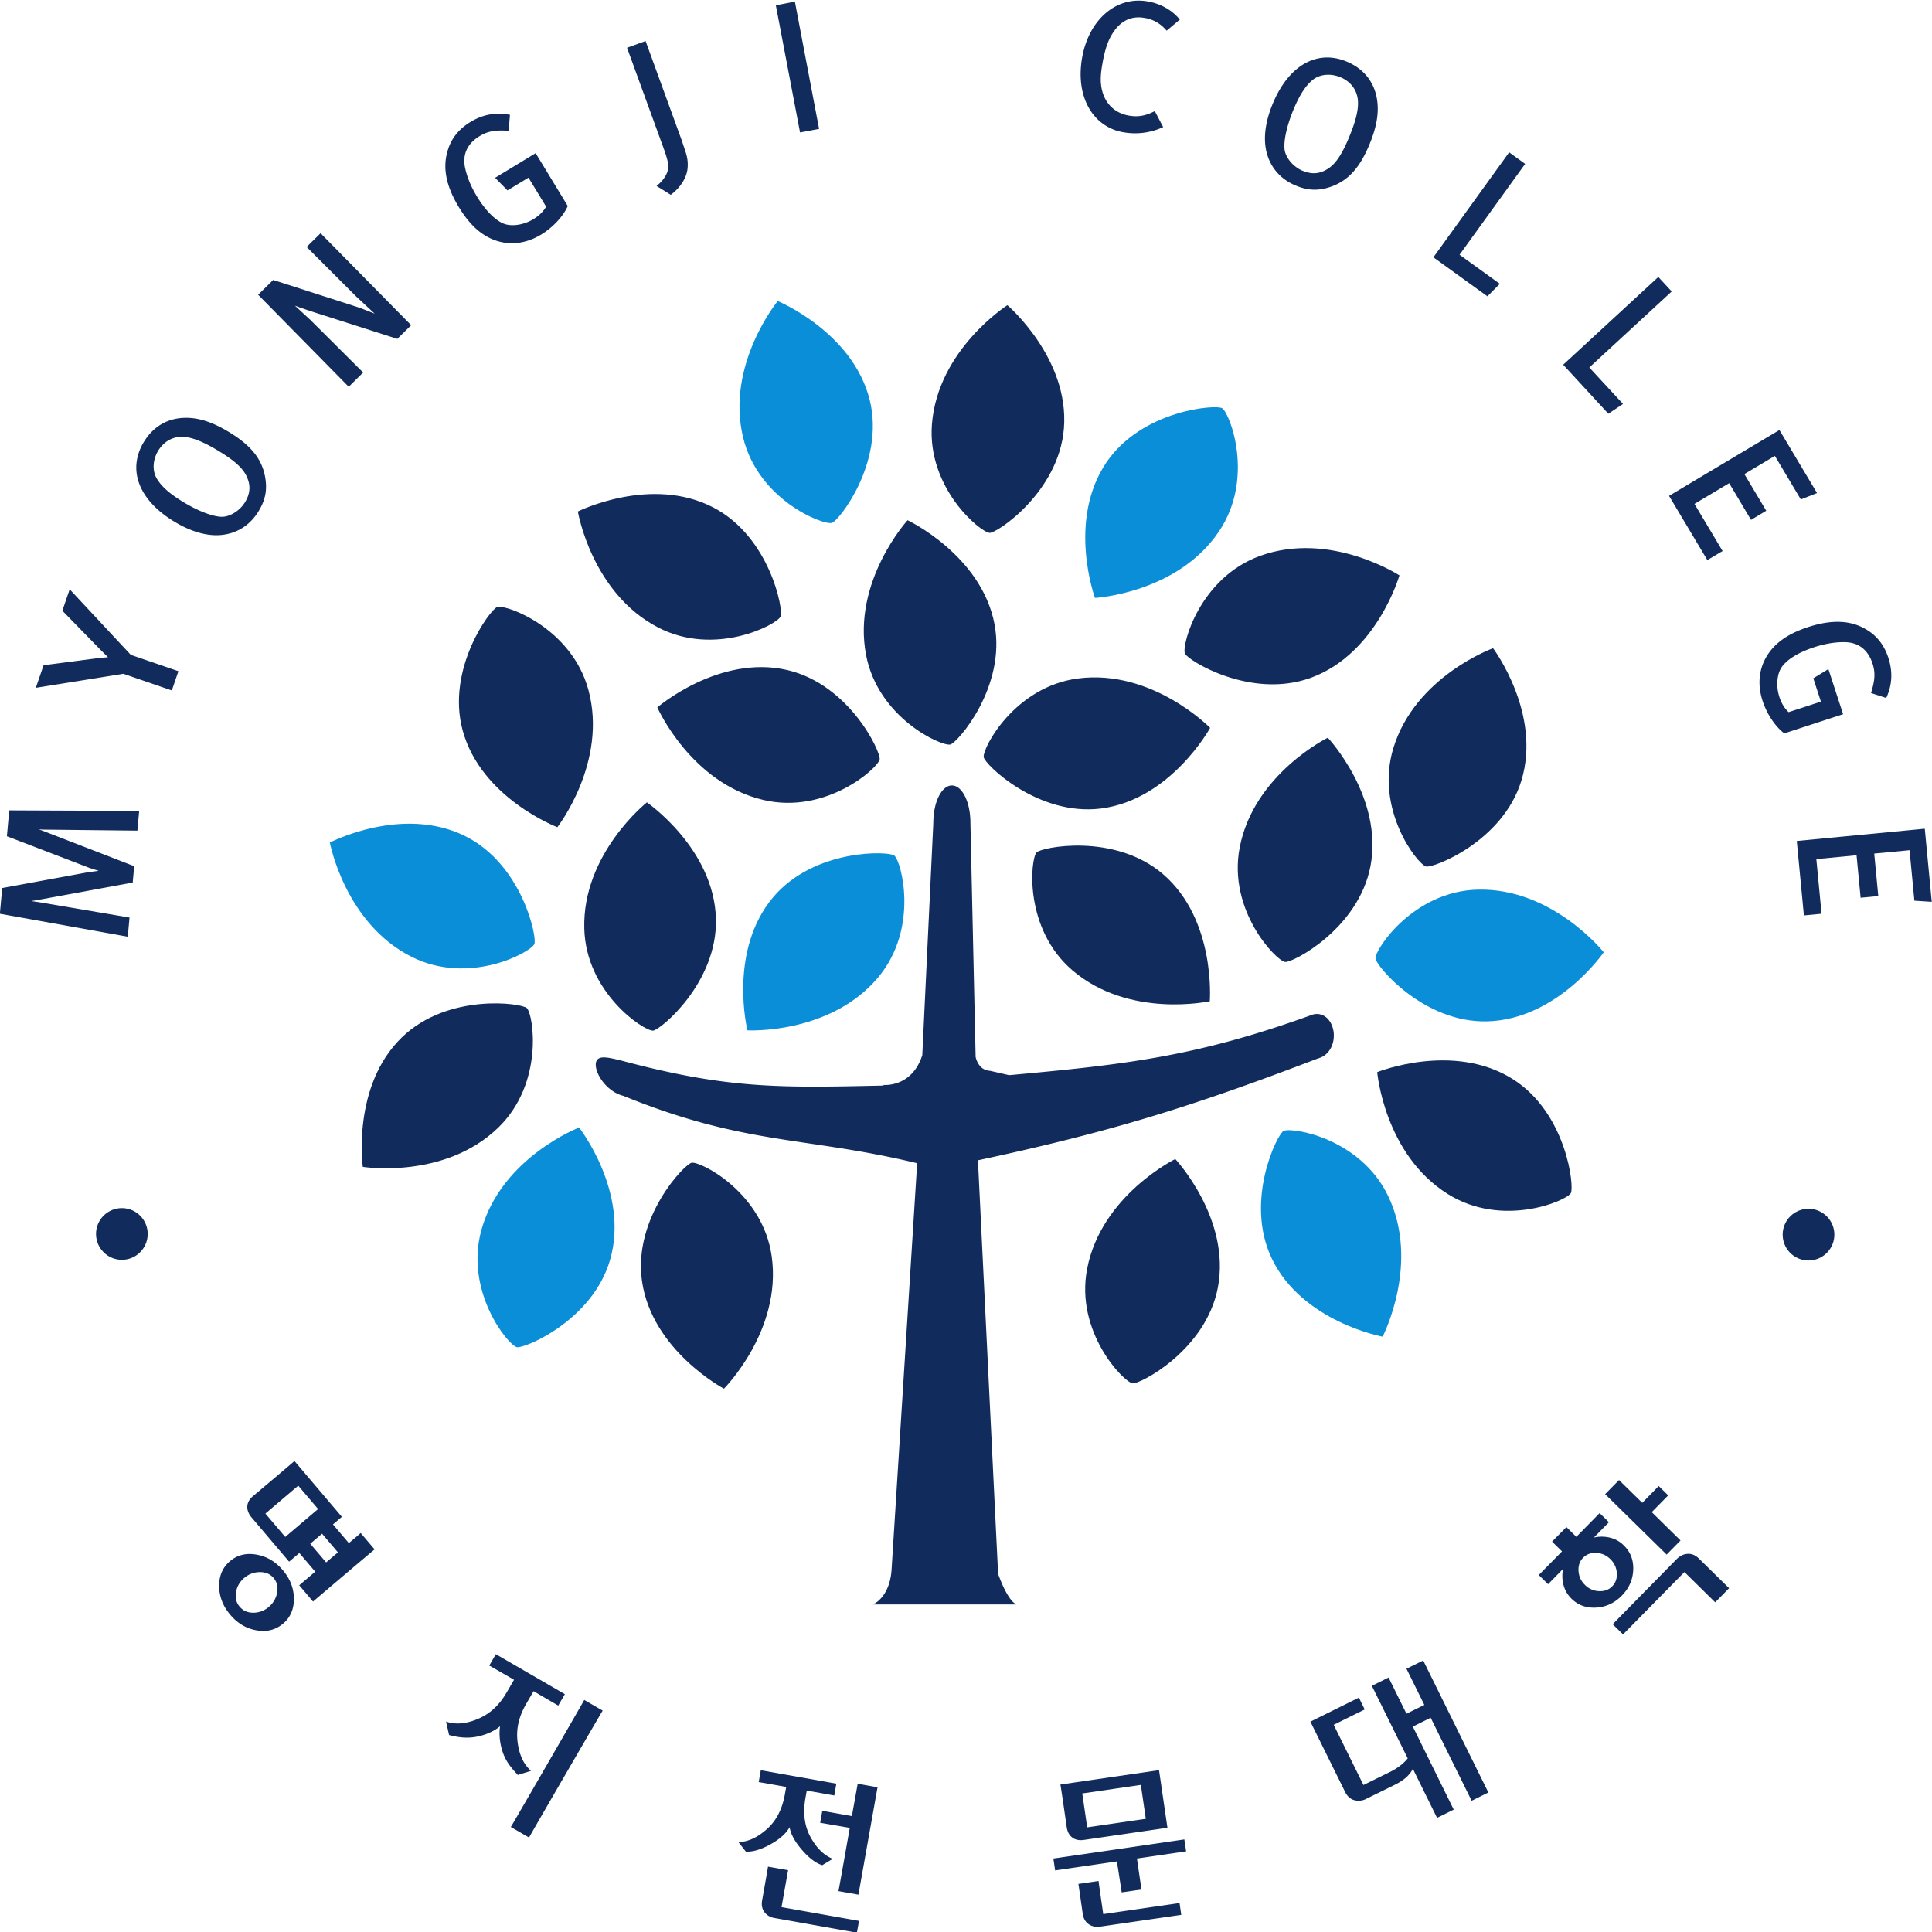 <svg xmlns="http://www.w3.org/2000/svg" xml:space="preserve" width="699.932" height="700" viewBox="0 0 699.932 700"><path d="M202.2 640.967c.398.095 3.09 3.506 2.21 7.122-.969 3.968-5.353 5.775-5.353 5.775s-3.043-3.71-2.01-7.943c.88-3.613 4.619-5.086 5.152-4.954zM224.893 647.634c-.343.227-4.676-.09-6.75-3.18-2.273-3.392-.645-7.846-.645-7.846s4.793.26 7.219 3.88c2.072 3.09.63 6.842.176 7.146zM184.907 616.479c.182.364-.69 4.623-4.022 6.282-3.656 1.816-7.865-.374-7.865-.374s.874-4.713 4.776-6.656c3.331-1.657 6.868.254 7.111.748zM183.885 593.052c.392-.113 4.418 1.526 5.435 5.107 1.114 3.93-1.81 7.661-1.81 7.661s-4.479-1.726-5.668-5.913c-1.016-3.582 1.512-6.709 2.043-6.855zM233.807 615.651c.01-.407 2.774-3.757 6.497-3.659 4.085.107 6.771 4.014 6.771 4.014s-2.981 3.758-7.339 3.643c-3.718-.1-5.947-3.445-5.93-3.998zM228.463 605.62c-.368-.176-2.292-4.075-.68-7.428 1.774-3.68 6.438-4.53 6.438-4.53s2.207 4.259.318 8.183c-1.613 3.355-5.578 4.015-6.076 3.775zM205.834 621.63c-.31.264-4.652.418-7.049-2.43-2.629-3.129-1.49-7.731-1.49-7.731s4.79-.261 7.594 3.072c2.394 2.85 1.367 6.736.945 7.089z" style="fill:#0b8ed8;fill-opacity:1;fill-rule:nonzero;stroke:none" transform="matrix(6.232 0 0 -6.232 -958.762 4183.95)"/><path d="M182.76 636.083c-.395-.104-2.993-3.587-2.02-7.178 1.074-3.943 5.506-5.627 5.506-5.627s2.945 3.784 1.803 7.989c-.98 3.59-4.759 4.96-5.288 4.816zM245.16 602c.219.35-.236 4.67-3.39 6.646-3.463 2.167-7.864.394-7.864.394s.41-4.778 4.106-7.088c3.154-1.974 6.857-.415 7.148.048zM211.03 627.349c.053-.408 3.148-3.457 6.837-2.983 4.05.528 6.327 4.686 6.327 4.686s-3.35 3.431-7.672 2.874c-3.692-.476-5.564-4.036-5.493-4.577zM236.742 620.995c.392-.117 4.454 1.43 5.544 4.988 1.2 3.909-1.645 7.7-1.645 7.7s-4.514-1.628-5.792-5.793c-1.093-3.559 1.372-6.733 1.893-6.895zM184.477 612.76c-.289.296-4.591.894-7.266-1.695-2.934-2.84-2.275-7.532-2.275-7.532s4.738-.754 7.87 2.277c2.674 2.587 2.05 6.56 1.67 6.95zM194.059 603.773c-.404-.055-3.418-3.188-2.895-6.872.575-4.045 4.765-6.264 4.765-6.264s3.387 3.391 2.776 7.703c-.521 3.684-4.101 5.51-4.646 5.433zM191.804 611.452c.407.013 3.76 2.781 3.66 6.5-.107 4.083-4.013 6.77-4.013 6.77s-3.76-2.98-3.64-7.335c.094-3.723 3.442-5.949 3.993-5.935zM209.084 628.083c.404.076 3.268 3.345 2.574 7.001-.764 4.014-5.053 6.041-5.053 6.041s-3.228-3.548-2.415-7.828c.695-3.656 4.355-5.318 4.894-5.214zM204.981 627.216c.095.4-1.731 4.342-5.356 5.195-3.977.929-7.568-2.169-7.568-2.169s1.93-4.388 6.173-5.382c3.624-.85 6.626 1.822 6.751 2.356zM199.22 635.518c.191.364-.61 4.635-3.913 6.35-3.626 1.881-7.87-.236-7.87-.236s.792-4.733 4.66-6.74c3.302-1.714 6.872.14 7.123.626zM222.725 633.378c.14-.385 3.826-2.687 7.326-1.414 3.836 1.398 5.148 5.953 5.148 5.953s-4.02 2.617-8.113 1.13c-3.498-1.274-4.547-5.154-4.361-5.67zM214.098 621.805c.267.312 4.53 1.166 7.355-1.255 3.097-2.662 2.72-7.389 2.72-7.389s-4.685-1.032-7.99 1.8c-2.827 2.426-2.44 6.43-2.085 6.844zM228.545 615.445c.402-.08 4.268 1.91 4.969 5.563.765 4.013-2.479 7.472-2.479 7.472s-4.306-2.108-5.125-6.39c-.698-3.653 2.098-6.545 2.635-6.645zM219.68 590.948c.4-.077 4.265 1.912 4.963 5.567.765 4.01-2.476 7.473-2.476 7.473s-4.308-2.11-5.126-6.39c-.7-3.656 2.097-6.547 2.639-6.65zM211.372 640.389c.41-.032 4.03 2.37 4.322 6.08.32 4.071-3.286 7.155-3.286 7.155s-4.047-2.574-4.387-6.919c-.29-3.71 2.803-6.272 3.351-6.316z" style="fill:#112c5c;fill-opacity:1;fill-rule:nonzero;stroke:none" transform="matrix(6.232 0 0 -6.232 -958.762 4183.95)"/><path d="M231.374 611.366c-.1.741-.628 1.187-1.218 1.02-6.79-2.467-10.993-2.912-17.645-3.523l-1.11.253c-.566.034-.766.506-.84.803l-.303 13.621c0 1.2-.48 2.164-1.076 2.164-.596 0-1.08-.964-1.08-2.164l-.641-13.51c-.606-1.904-2.26-1.735-2.26-1.735l.01-.036c-5.976-.128-9-.214-15.198 1.44-.862.211-1.53.39-1.536-.232.015-.638.71-1.588 1.607-1.807 7.094-2.888 10.549-2.345 17.078-3.916l-1.49-23.664c-.125-1.622-1.086-1.986-1.086-1.986h8.347c-.446.209-.864 1.221-1.065 1.774l-1.172 24.046c7.521 1.615 12.195 3.022 19.778 5.926.593.145.981.788.9 1.526zM154.37 624.128l-.124-1.377 4.772-1.83c.021-.008.289-.094.562-.18-.334-.043-.67-.09-.67-.09l-4.937-.908-.136-1.496 7.436-1.336.101 1.115-5.224.886-.486.073.234.038.303.053 5.359.985.085.95-5.345 2.07s-.081.03-.196.07l.267-.013 5.461-.06.104 1.147-7.554.032-.012-.13zM157.896 637.107l-.076-.22-.351-1.023 2.224-2.28c.011-.009.244-.24.429-.425-.268-.024-.594-.056-.594-.056l-3.15-.41-.451-1.312 5.09.815 2.816-.968.384 1.118-2.767.95-3.554 3.811zM167.247 646.194c-1.014.63-1.872.91-2.702.88-.686-.023-1.645-.283-2.323-1.377-.416-.672-.55-1.397-.386-2.102.217-.935.932-1.801 2.063-2.504 1.075-.668 2.109-.946 2.995-.802.827.13 1.506.593 1.965 1.33.414.664.534 1.27.397 2.027-.192 1.029-.793 1.79-2.009 2.548m.831-4.04c-.3-.485-.884-.844-1.357-.83-.54.012-1.43.364-2.317.916-.736.457-1.197.874-1.453 1.32-.265.459-.226 1.093.1 1.62.357.57.926.856 1.561.78h.002c.525-.056 1.187-.344 2.08-.897 1.066-.664 1.391-1.1 1.556-1.555.17-.453.113-.895-.172-1.355zM172.38 657.708l-.71-.698 2.88-2.88 1.075-.997-.863.338-5.037 1.62-.875-.86 5.267-5.35.84.83-3.072 3.058-.895.826c.364-.134.766-.27 1.107-.381l4.844-1.549.807.795-5.268 5.348-.1-.1zM182.627 661.03l.72-.732 1.22.74c.122-.198.944-1.552 1.025-1.685-.155-.273-.397-.518-.741-.728-.578-.35-1.305-.45-1.769-.243-.499.225-1.034.78-1.51 1.56-.345.57-.578 1.133-.691 1.674-.203.973.346 1.534.844 1.835.443.27.85.355 1.554.32l.136-.009.075.93-.126.022c-.753.125-1.481-.02-2.168-.437-.676-.411-1.11-.951-1.319-1.646-.314-.994-.106-2.074.635-3.295.67-1.104 1.401-1.739 2.305-2 .822-.23 1.682-.095 2.49.395.652.397 1.232 1.006 1.511 1.588l.034.069-1.868 3.074-2.357-1.432zM193.478 663.202l-2.104 5.78-.132-.05-.946-.344 2.111-5.798c.245-.68.316-.99.277-1.232-.039-.285-.24-.62-.529-.88l-.14-.124.825-.513.08.063c.486.39.8.881.883 1.378.047.32.023.64-.08.98l-.245.74zM199.916 671.244l-.969-.187 1.407-7.392 1.107.209-1.406 7.393-.139-.023zM220.559 671.284c-1.816.32-3.418-1.055-3.807-3.266-.218-1.234-.023-2.357.547-3.171a2.8 2.8 0 0 1 1.855-1.17 3.867 3.867 0 0 1 2.17.24l.139.06-.486.93-.123-.06c-.488-.228-.891-.287-1.39-.2-.818.145-1.39.704-1.57 1.537-.09.428-.078.834.04 1.496.142.81.33 1.36.615 1.788.457.7 1.073.989 1.83.856a2.04 2.04 0 0 0 1.195-.643l.094-.098.768.65-.101.108c-.45.492-1.065.819-1.776.943zM232.165 667.773c-1.716.734-3.363-.17-4.3-2.359-.497-1.161-.614-2.226-.34-3.078.257-.8.813-1.4 1.612-1.743.72-.309 1.339-.335 2.065-.086.99.346 1.65 1.055 2.215 2.37.47 1.1.616 1.991.462 2.806-.127.673-.53 1.58-1.714 2.09m.624-2.325c.023-.528-.16-1.225-.575-2.194-.493-1.153-.876-1.543-1.3-1.772-.424-.238-.87-.247-1.365-.034-.524.224-.963.746-1.026 1.213-.068.537.145 1.47.557 2.43.34.794.685 1.315 1.084 1.637.412.33 1.045.386 1.615.145.62-.265.987-.786 1.01-1.425zM241.574 662.512l-.08-.115-4.322-5.99 3.14-2.267.721.726-2.34 1.69c.159.218 3.813 5.283 3.813 5.283l-.932.673zM251.026 654.422l-.779.843-.102-.094-5.428-5.008 2.625-2.85.853.57s-1.786 1.932-1.958 2.12c.199.185 4.79 4.419 4.79 4.419zM255.252 643.805c.2.119 1.571.936 1.771 1.057l1.51-2.532.942.373-2.186 3.663-.121-.07-6.297-3.757 2.227-3.732.886.527s-1.504 2.517-1.634 2.738c.205.124 1.812 1.081 2.016 1.204.13-.213 1.272-2.132 1.272-2.132l.884.53-1.27 2.13zM260.135 632.47l-.877-.535s.37-1.14.442-1.356c-.225-.075-1.726-.564-1.878-.612-.228.21-.412.502-.537.884a2.479 2.479 0 0 0-.12.762c0 .399.099.77.288 1.016.331.436.993.831 1.863 1.114.634.205 1.235.304 1.788.291.993-.022 1.415-.686 1.594-1.238.163-.494.15-.913-.046-1.586l-.037-.133.885-.287.05.121c.296.702.321 1.443.073 2.207-.246.754-.674 1.3-1.303 1.664-.894.532-1.992.576-3.353.134-1.225-.402-2.01-.968-2.47-1.79-.415-.743-.48-1.612-.186-2.512.238-.727.698-1.43 1.199-1.834l.06-.048 3.42 1.115-.855 2.623zM265.738 623.188l-.14-.011-7.301-.7.414-4.328 1.027.098-.304 3.176 2.337.224c.025-.25.237-2.47.237-2.47l1.027.098-.236 2.47 2.054.196.28-2.934 1.01-.066-.405 4.248zM162.43 599.633c0-.83-.672-1.503-1.5-1.503-.827 0-1.502.674-1.502 1.503a1.5 1.5 0 0 0 3.002 0zM260.481 599.633a1.502 1.502 0 1 0-3.003-.003 1.502 1.502 0 0 0 3.003.003zM235.607 574.356l1.039-2.102-1.039-.512-1.04 2.104-.972-.483 2.085-4.217a2.393 2.393 0 0 0-.39-.385 3.257 3.257 0 0 0-.611-.39l-1.572-.773-1.73 3.499 1.803.891-.338.689-2.82-1.397 2.018-4.084c.127-.257.306-.416.535-.48a.962.962 0 0 1 .712.086l1.69.832c.252.127.459.268.627.418.143.13.279.302.376.486l1.405-2.85.97.48-2.378 4.824 1.038.515 2.38-4.825.973.48-3.788 7.675-.973-.48zM187.809 572.543l1.072-.621c-.015.004-4.287-7.36-4.281-7.379l-1.06.614c.017.005 4.274 7.377 4.269 7.386m-2.946.51-.432-.744c-.404-.696-.592-1.41-.501-2.177.09-.767.353-1.338.787-1.71l-.77-.24c-.29.322-.645.682-.86 1.277-.211.595-.235 1.166-.171 1.552-.305-.254-.812-.512-1.428-.617-.617-.103-1.116.003-1.536.109l-.177.784c.545-.192 1.172-.14 1.881.165.707.304 1.233.821 1.636 1.517l.434.746s-1.433.829-1.44.826l.384.663 4.012-2.326-.386-.664zM251.281 580.7l-.004-.005-.012-.013.016.017zM251.158 580.574l-3.427-3.487v-.001zM251.265 580.682l-.107-.108zM251.265 580.682l-.107-.108zM252.611 580.76c-.205.2-.425.294-.664.277-.234-.014-.45-.12-.64-.313l-3.713-3.779.603-.592 3.569 3.626 1.789-1.761.808.822zM249.313 584.003l-1.35 1.324-.807-.82 3.576-3.513.807.821-1.674 1.646.957.974-.552.544z" style="fill:#112c5c;fill-opacity:1;fill-rule:nonzero;stroke:none" transform="matrix(6.232 0 0 -6.232 -958.762 4183.95)"/><path d="m251.281 580.7-.004-.005-.012-.013.016.017zM251.265 580.682l-.107-.108zM251.265 580.682l-.107-.108zM247.035 582.527l.342.347-.54.531-1.355-1.379-.577.567-.834-.845.269-.265.31-.303-1.352-1.374.54-.535.344.351.53.54a2.016 2.016 0 0 1 .025-.938c.081-.308.237-.57.462-.793.385-.38.863-.552 1.438-.518.57.034 1.066.265 1.484.69.424.43.645.931.668 1.501.023.572-.161 1.045-.547 1.422a1.672 1.672 0 0 1-.8.45c-.29.072-.585.078-.883.02-.02-.005-.037-.007-.057-.013l.52.532.013.012m.801-2.603c.02-.31-.068-.571-.272-.777-.196-.2-.45-.293-.765-.278a1.192 1.192 0 0 0-.814.36c-.23.223-.353.493-.376.81-.02.313.069.57.267.77.2.206.46.3.772.28.311-.014.583-.135.811-.36.229-.224.354-.494.377-.805zM175.623 581.295l-.812.955c.004-.014-.686-.589-.686-.589l-.924 1.086.519.44-2.758 3.248c.003-.015-2.4-2.034-2.4-2.034-.212-.177-.326-.378-.34-.601-.012-.223.074-.446.264-.667l2.166-2.551.594.503.923-1.084-.93-.791.803-.946s3.57 3.036 3.581 3.03m-5.196.726-1.154 1.357 1.91 1.623 1.154-1.358-1.91-1.622m2.376-1.48-.922 1.085.687.582.922-1.085zM170.93 578.427c-.004.603-.217 1.16-.647 1.663-.424.5-.936.8-1.534.904-.6.104-1.11-.024-1.536-.385-.424-.36-.633-.843-.628-1.453.006-.606.222-1.16.645-1.659.428-.506.94-.807 1.536-.907.597-.104 1.109.028 1.534.389.424.359.634.84.63 1.448m-2.352-.813c-.334-.002-.6.115-.799.35-.197.23-.267.51-.213.842.055.33.213.604.475.829.264.222.564.336.902.34.341.004.608-.109.805-.34.198-.236.268-.519.207-.852a1.4 1.4 0 0 0-.483-.83 1.37 1.37 0 0 0-.894-.339zM216.76 567.107l3.406.496.287-1.971-3.406-.496-.287 1.971m-.906-1.945c.039-.28.146-.485.326-.618.176-.134.407-.18.687-.138l4.844.706-.488 3.349-5.735-.836c.014-.003.366-2.463.366-2.463m3.196-3.807 1.157.168c-.01.005-.267 1.8-.267 1.8l2.857.418-.103.693s-7.601-1.113-7.614-1.11l.102-.692 3.591.523s.282-1.79.277-1.8m-2.265-1.234c.04-.282.157-.484.349-.617a.904.904 0 0 1 .667-.14l4.714.685-.1.686-4.435-.642s-.279 1.918-.273 1.924l-1.173-.17c.007-.006.251-1.726.251-1.726zM198.49 562.852l1.17-.206-.383-2.148 4.505-.8-.123-.685-4.782.851a.905.905 0 0 0-.592.34c-.14.187-.185.418-.134.697 0 0 .347 1.943.34 1.95m4.876 2.941.338 1.879 1.154-.205-1.111-6.243-1.16.206c.008.005.657 3.677.657 3.677l-1.72.296.123.696 1.72-.306m-2.624 1.481-.075-.427c-.155-.88-.058-1.639.297-2.28.351-.64.781-1.06 1.29-1.26l-.611-.37c-.375.118-.77.414-1.178.888-.412.476-.653.914-.72 1.319-.2-.363-.571-.694-1.117-.997-.545-.301-1.02-.443-1.425-.421l-.436.556c.543.006 1.09.251 1.641.738.555.485.908 1.166 1.063 2.039l.076.428s-1.592.285-1.598.28l.121.69 4.393-.78-.122-.69c-.006.007-1.599.287-1.599.287z" style="fill:#112c5c;fill-opacity:1;fill-rule:nonzero;stroke:none" transform="matrix(6.232 0 0 -6.232 -958.762 4183.95)"/></svg>
